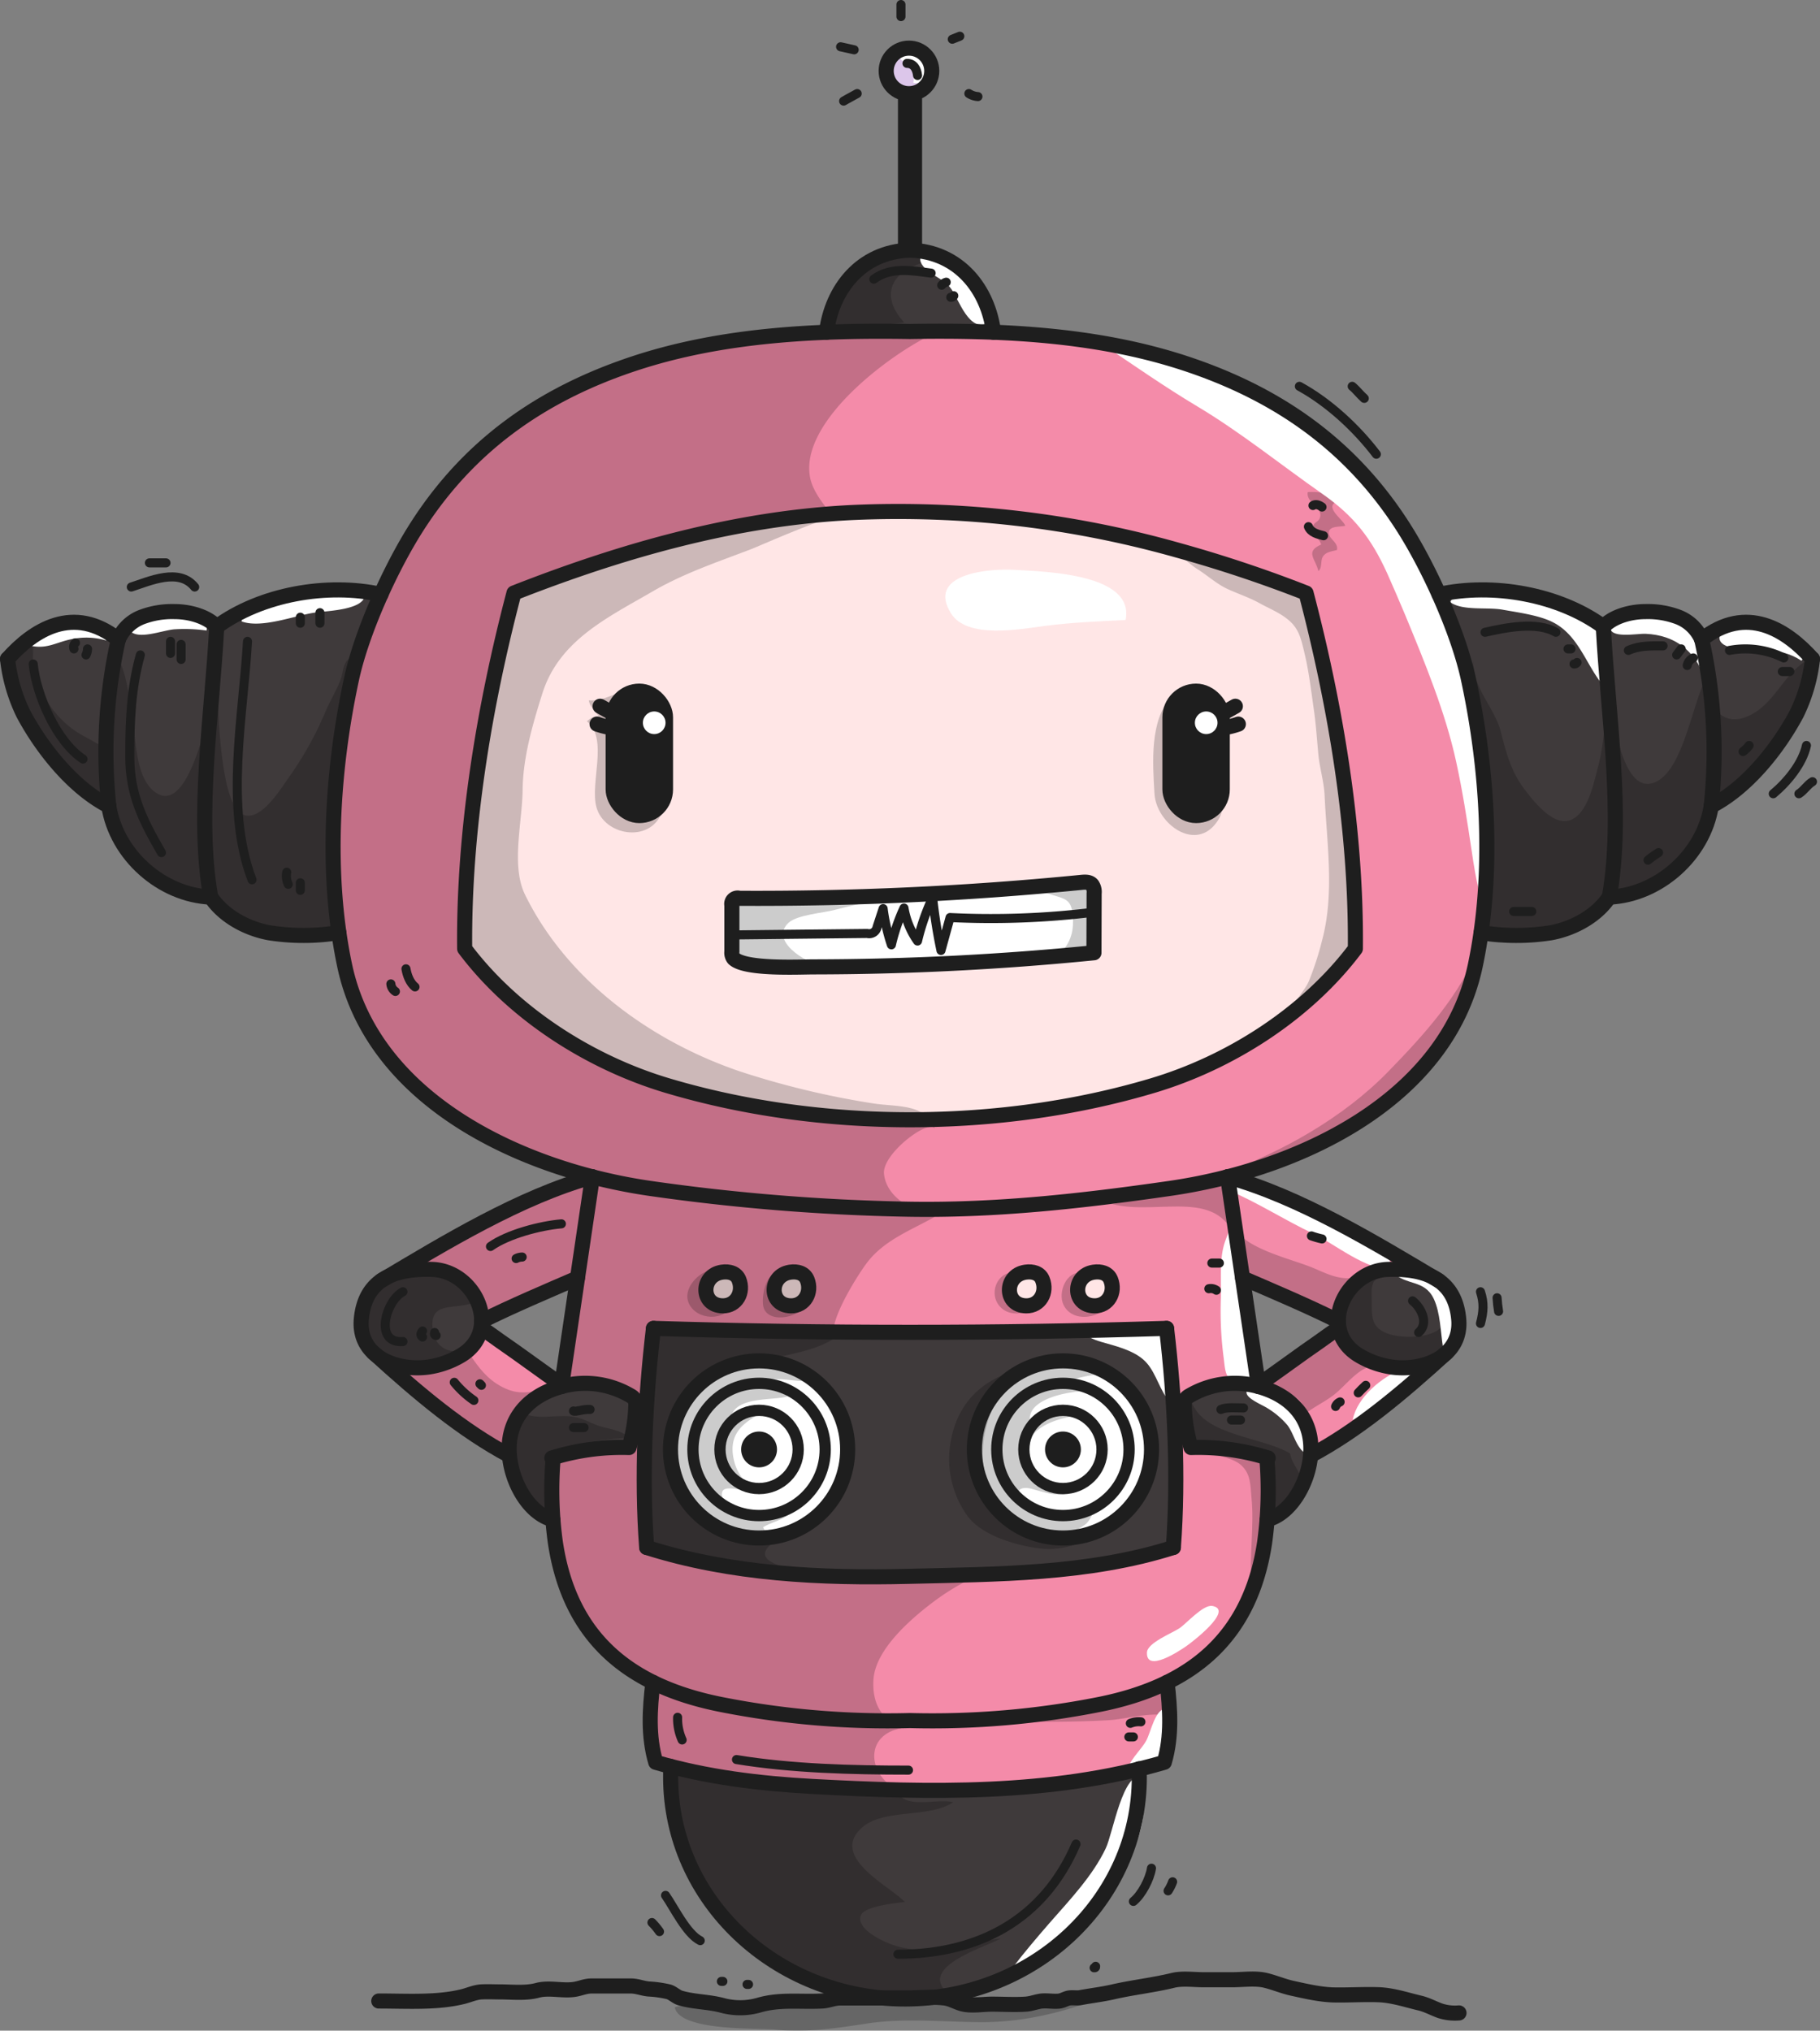 <svg xmlns="http://www.w3.org/2000/svg" xmlns:xlink="http://www.w3.org/1999/xlink" viewBox="0 0 602.99 672.82"><rect x="0" y="0" width="602.99" height="672.82" fill="#808080" stroke="none"/><defs><style>.cls-1,.cls-11,.cls-14,.cls-8,.cls-9{fill:none;}.cls-2{fill:#3f3a3b;}.cls-3{fill:#f48ba9;}.cls-4{fill:#ffe6e6;}.cls-5{fill:#fff;}.cls-6{fill:#dcc6ea;}.cls-7{opacity:0.2;}.cls-10,.cls-11,.cls-14,.cls-8,.cls-9{stroke:#1e1e1e;stroke-linecap:round;stroke-linejoin:round;}.cls-8{stroke-width:3px;}.cls-10,.cls-9{stroke-width:5px;}.cls-10,.cls-12{fill:#1e1e1e;}.cls-11{stroke-width:3.73px;}.cls-13{clip-path:url(#clip-path);}.cls-14{stroke-width:8px;}</style><clipPath id="clip-path" transform="translate(-98.5 -82)"><path class="cls-1" d="M389.87,121.3a52.59,52.59,0,0,0,1.21,10.24,157.46,157.46,0,0,1,2.25,32.08,2.17,2.17,0,0,0,.48,1.78c.57.49,1.44.24,2.16,0a14.61,14.61,0,0,1,11.78,1.6l1.14-29.16c.29-7.53,2.28-21.65-3.87-27.49C397.82,103.53,390,114.56,389.87,121.3Z"/></clipPath></defs><title>Machina</title><g id="COLOR"><path class="cls-2" d="M210.78,391a73.52,73.52,0,0,1-23,.07c-7.46-1.36-15.19-5.53-19.41-11.83-16.34-.68-31.27-14-33.8-30.17-11.75-6-22.07-18.89-28.29-30.54A54.78,54.78,0,0,1,101,300.34c8.61-9.65,21.87-18.21,36.7-6.45a13.84,13.84,0,0,1,7.76-7.43,28.41,28.41,0,0,1,10.82-1.8c4.86,0,10.66,1.47,14,5,14.71-10.79,36.57-14.6,54.4-10.7" transform="translate(-98.5 -82)"/><path class="cls-2" d="M589.22,391a73.52,73.52,0,0,0,23,.07c7.46-1.36,15.19-5.53,19.41-11.83,16.34-.68,31.27-14,33.8-30.17,11.75-6,22.07-18.89,28.29-30.54A54.78,54.78,0,0,0,699,300.34c-8.61-9.65-21.87-18.21-36.7-6.45a13.84,13.84,0,0,0-7.76-7.43,28.41,28.41,0,0,0-10.82-1.8c-4.86,0-10.66,1.47-14,5-14.71-10.79-36.57-14.6-54.4-10.7" transform="translate(-98.5 -82)"/><path class="cls-3" d="M400,191.83c-30.38-.48-61.9.95-91,10.5-31.09,10.21-55.37,27.38-72.67,54.67-8.51,13.42-18,34.4-21.37,50-6.48,30.08-8.65,64.61-2.29,94.83,9.53,45.28,59.5,67.91,101.21,73.93a690.45,690.45,0,0,0,85,6.88c29.35.55,58.14-2.69,87.21-6.88,41.71-6,91.67-28.65,101.21-73.93,6.36-30.22,4.19-64.75-2.29-94.83-3.36-15.58-12.86-36.56-21.37-50-17.3-27.29-41.58-44.46-72.67-54.67-29.1-9.55-60.61-11-91-10.5" transform="translate(-98.5 -82)"/><path class="cls-4" d="M480.4,441.69c25.74-7.68,51-23.85,67.15-45.35.38-39-6.42-80.11-16.34-117.86a434.49,434.49,0,0,0-42.58-14.2,340.62,340.62,0,0,0-107.92-12.46c-38.53,1.87-76.19,12.62-111.92,26.66-9.93,37.75-16.72,78.83-16.34,117.86,16.12,21.49,41.41,37.67,67.15,45.35C370.24,456.8,429.83,456.78,480.4,441.69Z" transform="translate(-98.5 -82)"/><path class="cls-2" d="M427.67,192.09c-1.73-14-11.25-26.7-27.67-27.21-16.42.51-25.94,13.19-27.67,27.21" transform="translate(-98.5 -82)"/><path class="cls-5" d="M368.08,402.36q46.51-.06,92.86-4.68L461,378a4.16,4.16,0,0,0-.7-2.86c-.86-1-2.36-.9-3.64-.77a1094.14,1094.14,0,0,1-113.19,5.27,1.95,1.95,0,0,0-2.49,2.29l0,15.39a3.08,3.08,0,0,0,.63,2.29C345.45,403.26,363.27,402.36,368.08,402.36Z" transform="translate(-98.5 -82)"/><circle class="cls-6" cx="301.15" cy="23.5" r="7.55"/><path class="cls-3" d="M291.17,472.57s-48.7,21.92-54.33,25.93,2,1.85,7.88,4.5,11.29,5.35,12.79,11.67.57,5.08.57,5.08l31.75-14.29,4.85-32.89Z" transform="translate(-98.5 -82)"/><path class="cls-3" d="M230.1,534.85s10.18,2,16.65-1.57,11.33-11.15,11.33-11.15l10.6,7.36,15.87,11.92s-11.21.46-14,8.19a57.47,57.47,0,0,0-3.31,13.3L246,550.41Z" transform="translate(-98.5 -82)"/><path class="cls-2" d="M232.83,502.17a22.7,22.7,0,0,0-9.17,6.18c-1.54,1.63-3.57,3.23-4.34,5.36-1.89,5.27.42,10.71,2.59,15.46,1.48,3.24,3.35,4.38,6.88,5,4.21.72,9,1.65,13.23,1.11,7.79-1,14.16-7.83,15.13-15.48.57-4.5-1.76-11.51-5.94-13.81A33.56,33.56,0,0,0,232.83,502.17Z" transform="translate(-98.5 -82)"/><path class="cls-3" d="M294.68,472.57l-10.14,68.84s-4.82,31.11-3.84,38.75,5.4,40.82,17.21,48.64,27.68,19.75,65.72,21.89,63.57,2.66,92.62-3.77,42.79-11.57,49.94-24.69,11.51-16.83,12-31.36.12-24.69.12-24.69l-4.47-36-8.6-57.62S438.33,484.83,400,483.33,294.68,472.57,294.68,472.57Z" transform="translate(-98.5 -82)"/><path class="cls-3" d="M507.58,473.08s34,14.76,45.95,20.51a126.06,126.06,0,0,1,19.59,11.5s-14-5.4-20.06-1.39a39.29,39.29,0,0,0-9.66,9.31L541,519.75l-30.83-14.29Z" transform="translate(-98.5 -82)"/><path class="cls-3" d="M516.38,540.34l24-17.56s7.62,9.62,14.24,11,16.42.51,16.42.51l-8.4,9.23-28.77,20.75-3.25-11.75-7.75-9Z" transform="translate(-98.5 -82)"/><path class="cls-6" d="M544.18,526" transform="translate(-98.5 -82)"/><path class="cls-2" d="M561.83,503.33c-5.61,0-12.57.49-16.67,4.83-3.31,3.5-4.11,10.75-2.83,15.21.84,2.93,1.55,5.2,4.16,7a19.55,19.55,0,0,0,8.68,3.31c3.94.46,7.82,1.07,11.82.79,2.7-.19,5.19-.44,7.51-1.91,2.85-1.81,3.78-4.16,4.83-7.24,1.45-4.27,2.17-9,0-13.08-2.37-4.5-8.7-7.27-13.17-9.07" transform="translate(-98.5 -82)"/><path class="cls-3" d="M314.65,640.92s.74,19.73,1.1,22.42a9.49,9.49,0,0,0,1.25,4s45.83,9.31,90.17,7.93,49-4,49-4L484.5,665s1.66-11.52,1.54-14.44-3-9.64-3-9.64a222.4,222.4,0,0,1-69.33,11.59C375,652.67,341.17,648,333,646S314.65,640.92,314.65,640.92Z" transform="translate(-98.5 -82)"/><path class="cls-2" d="M320.68,667.29s1.31,25.78,8.16,36.39,18,27.72,35,33.05S384,743,396,743.4s33.68-1.6,48.42-13.41,19.35-19.58,19.35-19.58,9.53-14.12,10-22,2.77-21.11,2.77-21.11-38.5,10.42-81.33,8.07-65.33-5.69-65.33-5.69Z" transform="translate(-98.5 -82)"/><path class="cls-2" d="M280,542.75c-5.34,3.75-11.66,7-12,14.44-.36,7.86.37,15.55,4.85,22.15,1.82,2.68,4.25,5,7.54,5.42,1.42-1.58,1-5.09,1.11-7.18.19-4.16.18-8.4.28-12.54,8.9-.47,18.15-1.71,26.45-4.58.27-4.21-.78-8.52-1-12.73-.12-2.32.28-3.71-1.76-4.75-2.88-1.47-9-1.59-12.12-1.86s-6,.53-9.11.64" transform="translate(-98.5 -82)"/><path class="cls-2" d="M519.5,542c-4-1.77-10.32-.75-14.76-.75-3.42,0-8.74.14-11.5,2.56-2.11,1.85-.81,4.21-.49,6.79.37,3,.21,6.85,1.55,9.64.68,1.42-.2,1.21,1.37,1.76,1.4.49,4.61-.25,6.21-.25a74.34,74.34,0,0,1,12.81,1.18c4.68.82,3.88,4.66,4.62,9,.58,3.4-.42,9.38,1.48,12.22,3.25-3,7.22-6,9.21-10.07,2.07-4.24,2.43-9.32,2.25-14C531.95,552.59,526.82,545.65,519.5,542Z" transform="translate(-98.5 -82)"/><path class="cls-4" d="M340.75,504.25c-5-3.12-9.8,2.21-8.76,7.25a6.09,6.09,0,0,0,9.11,3.66C344.8,512.6,343.57,506.6,340.75,504.25Z" transform="translate(-98.5 -82)"/><path class="cls-4" d="M362.25,504.75c.4-1.88-5.47.19-6.51,1.5-1.71,2.15-1.75,6.54.11,8.41,2.78,2.8,8.51,2.1,10.42-1.42C368,510,366.75,505.89,362.25,504.75Z" transform="translate(-98.5 -82)"/><path class="cls-4" d="M441.25,505c-1.2-3.54-10.57.24-8.76,5.15,1.17,3.16,5.28,4.77,8.39,3.87C445.85,512.55,444.21,507.85,441.25,505Z" transform="translate(-98.5 -82)"/><path class="cls-4" d="M463,503.25c-4.47-.44-11.42,5-6.64,9.44,2,1.86,6.57,1.71,8.39-.18C466.89,510.3,466.47,503.39,463,503.25Z" transform="translate(-98.5 -82)"/><path class="cls-2" d="M314.93,522.78S313,555.92,312,565.08s.75,29.64.75,29.64S360,606,391.25,605s66.25-2.82,77.75-5.41,19.06-4.87,19.06-4.87l-1.53-46.29L485,522.78S374,524,371.5,523.5,314.93,522.78,314.93,522.78Z" transform="translate(-98.5 -82)"/><circle class="cls-5" cx="251.49" cy="480.25" r="29.35"/><circle class="cls-5" cx="352.17" cy="480.25" r="29.35"/></g><g id="SHADOWS"><path class="cls-7" d="M380.33,173.67c3.2-2.45,26.6-19.29,24.57-4.78-11.49,3.11-14.89,11.25-6.77,20-8.75.52-19.2,4-27.71,2.68a40.33,40.33,0,0,1,9.25-17.91" transform="translate(-98.5 -82)"/><path class="cls-7" d="M408.33,192.33c-14.12,6.32-45.57,29.48-41.34,48.34,1,4.43,5.11,9.77,8.42,13-1.44-1.41-24.88,9.07-28.22,10.35-10.9,4.17-22.08,7.91-32.22,13.8-15.07,8.75-31.25,16.32-36.8,34-3.24,10.32-6.4,21.13-6.52,31.92s-3.9,25.14.82,34.74C286.39,406.84,314.23,427,343.67,437a279.94,279.94,0,0,0,44,10.58c7.87,1.27,17.69-.11,20.62,8.59-1.37-4.07-17.61,8-16.91,14.76.84,8.07,9.78,12.4,16.92,14.19-7.73,4.4-16.9,7.72-22.62,15.35-3.25,4.33-13.14,20-10.77,25-6,3.9-14.43,5.15-20.53,6.67,5.16,1.31,8.22,3.91,11.76,7.53-6.42.06-12.51-2.45-18.44,1.56a26,26,0,0,1,11.86,3.41c-4.74,1.5-17.51-.11-18.85,7,2.59.43,4.3-1.68,6.63-2.22a18.34,18.34,0,0,1,5,0c-7,3.44-12.79,7.17-10.71,16.27,1.64,7.19,7.44,12.06,14.64,7.7-3.9,2.68-7.72,2.71-12.26,2.2-2.93-.33-7.67-1.69-6,3.19,2.76,7.93,17.88,6.84,23.39,3.35-2.38,3.38-6.8,3.9-10.06,5.88,1.17,4.17,12,.7,14.3-1-2.65,1.89-22.14,8.86-9.41,13.5,3.88,1.41,8.11,2.11,12,3.46,11.23,3.87,23.93.64,35.51-.37,7.56-.66,14.94-1,22.58-1.14a75.7,75.7,0,0,0-18.56,10.28c-7.6,5.72-19.23,15.83-19.87,25.72-.58,8.88,3.68,15.7,13.41,15.88C385.1,654,384.65,669,395.67,675c1.95,6.85,13.18,2.71,18.62,4.15-7.83,5.38-23.09,1.94-30.29,8.48-10.7,9.73,9.29,19.25,14.3,24.57-2.83.31-13.47,1.38-14.6,4.44-1.72,4.65,8,9,11.34,10,12,3.71,23.69-.9,35.08-2.39-4.6,2.73-27.4,9.29-17.85,17.86-19.41,9.49-48-6.49-64.88-15.15-20.16-10.36-26.6-39.22-27.82-59.93-11.27-.23-2.25-20.82-5.23-27.06-1.68-3.51-6.31-3.36-10-5.54-4.32-2.54-6.18-5.36-9.3-9.45-4.58-6-9.68-12.51-11.45-19.95-1.64-6.89-1.5-14.07-2.18-21.08-.51-5.23-4.26-14.14-1.07-19,4.17-6.37,18.13-.1,24.68-2.24,5.18-1.69,3.22-5.6,3.49-10.75.31-6-.69-7-7-9.14-4.76-1.59-11.92-3.18-16.93-2.05-.53-8.29.37-15.58,1.54-23.81.71-5,2-9.84,2.64-14.75,1.35-9.7,7.08-21,6.17-30.66-7.76-2.65-16-3.56-23.55-6.46a56.67,56.67,0,0,1-10.89-6c-10.31-6.74-19.5-9.18-27.34-19.74-4.5-6.06-9.36-11.13-13-17.9a63.63,63.63,0,0,1-5.56-13.24c-5.64-20.14-5.63-42.47-4.24-63.17,1.43-21.4,5.51-42.63,14.83-62.08,8.48-17.69,15.8-38.64,32.36-51,5.11-3.81,10.58-6.7,15.49-10.8,5.13-4.28,8.75-8.83,14.92-11.6,9.95-4.46,21.38-9.46,32.29-10.5,14.1-1.34,27.21-6.12,41.53-6.11,15.45,0,30.69-1.5,46.28-1.5" transform="translate(-98.5 -82)"/><path class="cls-7" d="M214.5,300c-2.57,1.75-2.15,4.33-3.11,7-1.36,3.76-3.6,7.27-5.15,11a113.3,113.3,0,0,1-12.35,22c-2.46,3.5-9,14.14-14.64,12-5.82-2.22-7.22-19.42-7.78-24.73-.67-6.41-.62-12.73-1.09-19.22-2.2,6.46-8.42,43.45-19.75,36.88-7.86-4.56-7-19.92-8.51-27.5-1.12-5.77-1.78-12.7-4.75-17.86-4.1,3.89-2.44,18.75-2.9,24.36-.63,7.56-1.71,5.36-7.92,2.11-7.12-3.72-11.78-9.65-15.51-16.9-2.4-4.65-1.34-10-1.61-15-2.11.06-7.1,3.37-8.3,5.52-2,3.65.33,8.23,1.4,11.79,2,6.63,2.71,10.2,7.47,15.1,3.61,3.71,6.07,6.92,10.45,9.72a107.12,107.12,0,0,1,11,8.54c5,4.2,2.5,4.08,3.54,10.31,1.34,8,9.37,14.79,15.87,18.7,5.56,3.34,11.65,4.36,17.17,6.71,5.91,2.51,10.37,8.44,17,10.07a102.09,102.09,0,0,0,24.35,2.52c.9-15.61-.4-31.4-.45-47a162.48,162.48,0,0,1,1.86-22.9c.71-5.15,3.05-10.52,3.14-15.63" transform="translate(-98.5 -82)"/><path class="cls-7" d="M355.5,380.5c4.61,2.23,14.85,0,20.5,0h14.87c-5.28.3-10.79,1.69-15.93,3-3.79,1-12.39,1.63-15.19,4.25-6.35,5.92,5.57,13.22,11.21,14.37-4.09,1.59-25.54,2.72-29.11-1.58-1.64-2-1.48-12.73-1.38-15.56.17-4.57,1-7.23,6-6.48" transform="translate(-98.5 -82)"/><path class="cls-7" d="M445.5,378c6,2,8.41,1.41,8.5,9.14.07,6.18-2.46,9.49-7,13.26,4.38.59,9.71-.22,13.88-1,.4-7.54.92-15.28.49-22.84C458.43,375.31,454.29,376,445.5,378Z" transform="translate(-98.5 -82)"/><path class="cls-7" d="M305.5,311c-4.27,1-7.27,3.35-11.92,3.07.33,2.08,2.09,3.58,3.37,5.33-1.87-.21-2.76.55-4,1.58,7.24,5.73.9,20.4,3.17,28.52,2.62,9.35,17.34,11.83,21.51,2.12,1.82-4.22.24-3.66-1.83-7.92-3.69-7.58-5.21-17.3-4.79-25.7" transform="translate(-98.5 -82)"/><path class="cls-7" d="M486.5,313c-7.11,7.67-6.11,21.83-5.5,32,.6,10,13.93,19.8,21,8.86,2.91-4.52.26-6.4-1.29-10.61-3.25-8.79.83-21.44-6.19-28.75" transform="translate(-98.5 -82)"/><path class="cls-7" d="M586.5,301c-.22,8.57,7.17,15.49,9.25,23.48,1.79,6.89,3.29,13,7.75,18.91,2.81,3.72,8.71,11.3,14,10.62,6.9-.88,9.07-12.88,10.52-18.22,2-7.49,2-15.29,3.59-22.64,1.46,6.19,4.21,31.56,14.54,28.28,10-3.19,12.92-26.55,17.73-34.89,0,9.52,5.54,17.55,15.44,11.89,8.34-4.76,11.17-15.61,20.6-18.88,1.79,11.27-9.58,23.3-15.84,31.35C679.34,337,673,342.09,668,347c-1.75,1.71-2.29,4-3.78,6.52-5.85,10-10.51,19.25-21.4,25-3.29,1.74-7.41.45-9.81,1.57-3.39,1.58-4.73,5.64-8.25,7.4a46.42,46.42,0,0,1-12.81,3.66c-6.38,1-18.94,5.74-24.47.92,4.16-5.8,2.94-13.08,3-19.94.08-7.66.65-15.1.13-22.77C589.68,335.27,588.68,319.6,586.5,301Z" transform="translate(-98.5 -82)"/><path class="cls-7" d="M588.5,395.5c-5.83,15.88-18.51,29.68-30,41.49-14.86,15.29-35.45,26.92-55.56,34-11.5,4.06-24.07,7.08-35.8,10,15.41,3.92,36.25-6.19,41.34,13.62,0-7.25-1.33-14.32-.92-21.56,5.85.06,10.6-3.88,15.84-6.05,5.47-2.27,10.82-4.35,16.14-7.05,9.13-4.64,17-9.38,24.48-16.49C577.5,430.72,581.56,416.15,588.5,395.5Z" transform="translate(-98.5 -82)"/><path class="cls-7" d="M510,509c-.63,7,1.82,14.23,2,21,.13,5.16-2.38,7.22-5.95,10.37,2.81.23,7.68,1.39,9.35-.49,2.83-3.2-1.2-18.38-2.4-21.91" transform="translate(-98.5 -82)"/><path class="cls-7" d="M507.5,489c4.11,6.9,18.63,10.06,25.81,13,3.63,1.49,7,3.3,10.94,3.5,3.67.19,7.67-1.42,11.07,0-3,.81-2.32,5.06-2.32,8,0,4.8-.17,8.22,5,10.26,4.38,1.74,13.12,1.67,17-1.14,3.27-2.34,2.24-5.17,4.64-8,2,5.55,2.15,12.53-3.34,16-2.08,1.31-4.1,2.78-6.56,3.28a46.89,46.89,0,0,1-10.83.57c-3.28-.16-6.22-.33-9.13,1.48-3.41,2.13-6,5.5-9.09,8s-7.12,4.27-10.21,6.85c1.3-7.63-10.52-8.16-15-10.12,9.6-5.33,21.21-13.69,27.75-22.76-8-2.57-16.17-3.71-24-7.16-2.82-1.24-8.82-3.22-10.21-6.42C507.32,500.61,510.21,496.14,507.5,489Z" transform="translate(-98.5 -82)"/><path class="cls-7" d="M493.5,547c4.49,10.84,23.44,11.1,32.41,16.59.7,4.28,5.72,8.52,4.47,12.28-1.31,3.95-7.67,9.09-11.84,8.55,3.68-6.38,1.81-17.2-4.55-19.41s-14.65-2.88-21.42-3.58C492.32,557.52,490.57,543.9,493.5,547Z" transform="translate(-98.5 -82)"/><path class="cls-7" d="M498,562c3.14,2.85,8.54,2.56,11.75,5.5s3,6.69,3.36,10.5c1,9.6-.75,19.29,0,29,6.34-12.06,7-30.08,6.31-43.88-4-.46-8-.56-11.91-1.16C506.83,561.82,497.38,561.44,498,562Z" transform="translate(-98.5 -82)"/><path class="cls-7" d="M430.5,652.5c11.8,0,23.6.14,35.27-.54,6.64-.39,15-3.28,21.63-1,.61-3.86-.24-8.45-.47-12.37-6.77-1.14-15.75,4.7-22.2,6.42-7.84,2.1-16.76,3.19-24.23,5.5" transform="translate(-98.5 -82)"/><path class="cls-7" d="M348.44,747.83a64.55,64.55,0,0,1-14.29-.22c-3.35-.48-9-1.85-12.09-.51,1.61,7.94,27.17,6.81,33.44,7.4,10.22,1,19.88-.45,30-2,12.77-2,25.71-.49,38.57-.49,13.26,0,26.59-3.18,38.82-7.9-10.3-1.1-21.08,1.58-31.6.54-9-.89-19-2.53-28-2.14-8.73.38-17,2.51-25.75,2.5C367.76,745,358.06,747.06,348.44,747.83Z" transform="translate(-98.5 -82)"/><path class="cls-7" d="M277.5,477c-7.43,3.45-14.8,7.73-22,11.66-4,2.19-8.17,4.14-12.3,6.13-1.83.89-3.51,2.07-5.34,3-.22.11-4.91,2.3-4.26,2.75,5.75,4,14.52,1.54,20.35,6.11,4.13,3.24,4.52,7.51,5.67,12.31,6.62.64,16.92-5.42,22.92-8.3,3.44-1.65,5.92-2.78,7.49-5.88,1.71-3.38,1-7.73,2.17-11.33,1.06-3.13,2.15-3.83,2.34-7.66.22-4.46,1.71-8.78,1.46-13.19C291.51,472.77,281.36,475.21,277.5,477Z" transform="translate(-98.5 -82)"/><path class="cls-7" d="M248,505.5c2.92,1,6.44,5.35,6.42,8.43-6.14,2-14.13-.83-12.42,9.32,1.38,8.24,12.18,8.62,14,.93-7.68,9.24-25.81,16.42-34.07,4.2-9.88-14.61,5.47-24,18.53-26.38" transform="translate(-98.5 -82)"/><path class="cls-7" d="M254,530.5c3,4.6,6,8.5,10.79,11,6,3.13,8.77,1.28,15.06,1.49-3.74.56-8.62,2.58-8.78,6.91,5.87,3.15,12.8.14,18.94,1.83,3,.82,5.2,2.37,8.37,3.13s6.36,1.38,8.87,3.54c-5.11.16-22.35,1.65-25.71,6.39-2.82,4,1.68,13.87-.64,19.16-3.35-1.56-9.13-3.06-10.82-6.89-1.48-3.35-.5-10.65-1.15-14.5-7.86.25-15.25-6.38-20.68-11.55-5.78-5.5-12.28-9-18.15-14.44C234.91,536.44,252.75,536.16,254,530.5Z" transform="translate(-98.5 -82)"/><path class="cls-7" d="M333.25,503c-4.1,1.29-8.49,6.33-6.57,10.75,2.54,5.84,12.26,6.17,14.54.28-2.48.51-4.58,1.42-6.6-.63C332.89,511.64,331.92,506.43,333.25,503Z" transform="translate(-98.5 -82)"/><path class="cls-7" d="M356.25,504c-4.19-.52-5.66,8.32-4.76,11.25,1.75,5.7,13.27,3.22,14.24-2-2.1.38-4.55,1.5-6.82,1C355.28,513.37,353.69,508.3,356.25,504Z" transform="translate(-98.5 -82)"/><path class="cls-7" d="M435,503.75c-5.2-.84-8.28,5-6.44,9.25,2.58,5.91,11.2,5.3,14.1,0C435.29,516,431.38,511.47,435,503.75Z" transform="translate(-98.5 -82)"/><path class="cls-7" d="M457,503.75c-5.27-.79-8.05,6.51-6.19,10.5,3.08,6.59,13.42,4.44,16.16-1.23-2.61.95-6.52,2.58-9.12.58C455.63,511.91,455.06,507.41,457,503.75Z" transform="translate(-98.5 -82)"/><path class="cls-7" d="M424.56,548.5a31.37,31.37,0,0,0-1.19,22.82c2.27,6.59,8.9,11.13,14,15.19,3.23,2.57,9,6,13.38,4.54a32.62,32.62,0,0,0,7.38-4c1.74-1.43,2.13-3.67,3.8-5.16A27.6,27.6,0,0,1,448.35,584c-3.34-.23-9.38-1.7-11.41-4.71-2.57-3.82.08-4.83,3.32-4,4.13,1.1,10,3.34,14,.65-3.41.08-7.42.64-10.24-1.66-2.52-2.05-5.21-7.61-5.34-10.83-.36-9.15,11.86-12.11,18.65-12.56-4.83-6.77-12.76,1.72-17.59,2-1.09-7.64,13.49-10,18.66-9.95-2.42-1.22-6.5-.68-8.35-2.6a55.41,55.41,0,0,1,17.67-3.4c-5.16,0-10.09-2.22-15.21-2.65a34.68,34.68,0,0,0-7.52.36c-2.39.33-3.87,1.59-6.09,2.51-1.81.75-3.61.85-5.38,1.9A23.57,23.57,0,0,0,424.56,548.5Z" transform="translate(-98.5 -82)"/><path class="cls-7" d="M536.49,303c-1.4-6.81.41-17.48-3.83-23.33-3.65-5-14.43-6.77-20-8.29-8.81-2.38-17.62-7.95-27-7.44,3.64,1.33,6.36,4.62,9.58,6.64s6.39,4.92,9.91,6.55,7.18,2.81,10.58,4.69,7.21,3.35,10.12,6c3.18,2.9,3.81,6.33,4.78,10.31,1.52,6.21,2.29,12.94,3.21,19.31.73,5.05,1,10.11,1.52,15.17.49,4.35,1.78,8.45,2,12.94.72,15.92,3.36,32.23-.81,47.92A100,100,0,0,1,532.18,407c-1.4,3.29-4.46,6-5.58,9.21,2.66-2.1,5.53-3.66,7.77-6.32,3.15-3.76,7.31-6.38,9.89-10.67,2-3.26,2-6.32,2.37-10.14.51-4.59-.88-9.11-.38-13.63a76.74,76.74,0,0,0-.11-14.49c-.86-11-2.47-22-3.64-33C541.61,319.57,538.19,311.33,536.49,303Z" transform="translate(-98.5 -82)"/><path class="cls-7" d="M539.5,245.75a28,28,0,0,0-7.71-.71c-.75,3.67,5.43,5.11,3.92,8.72-.61,1.47-2.14,1.12-2.22,3.28-.08,2.33,2.23,3.43,2.72,5.4-5.48,2.39-1.8,4.74-.92,8.79,1.43-1.19.54-3.56,1.63-5s2.95-1.54,4.53-2c.53-2.49-2.62-3.59-2.69-5.58-.09-2.5,3.61-2,5.45-2.43-.56-1.73-4.76-4.57-4.24-6.7C540.37,247.91,544.55,247.49,539.5,245.75Z" transform="translate(-98.5 -82)"/><path class="cls-7" d="M433.33,536.67c-12.72,4.08-19.67,14.26-20.35,27.42A32.31,32.31,0,0,0,418.82,584c4.69,6.69,16,10,23.8,11,8.67,1.09,16.35-2.09,23-6.91-12.61,3.45-31.18,2.93-38.09-10.54C421.1,564.93,424.11,552.11,433.33,536.67Z" transform="translate(-98.5 -82)"/></g><g id="LIGHTS"><path class="cls-5" d="M497.87,204.86c-.66-.24-1.32-.46-2-.65-4.93-1.39-9.76-1.05-14.73-2.65-5.83-1.87-11.37-4.72-17.49-5.58,10.58,7.09,20.6,14.13,31.47,20.63,14.49,8.66,27.5,19.23,41.36,28.93C547.14,253,552.85,260.4,558.11,272c2,4.48,4,9.14,5.95,13.78,6.43,15.56,13.29,32.13,16.87,48.53,2.16,9.9,3.68,19.66,5.15,29.58.68,4.63,1.46,9.54,2.59,14,4.44-13.42,3.36-27.87,2-41.62-.82-8.23-1.09-17.47-3.59-25.4-2.19-6.95-5.57-13.79-8.57-20.47-8.24-18.31-15-36-28.17-51.38-3.58-4.18-7.12-5.52-11.72-8.65-5.36-3.65-9.28-8.63-13.95-13-4.17-3.92-8.81-4.29-14.16-6.47C506.19,209.11,502.24,206.48,497.87,204.86Z" transform="translate(-98.5 -82)"/><path class="cls-5" d="M592.5,276.5c-4.37-.14-11.18.75-13.55,5,4.16,3,12.21,1.57,17.44,2.52,4.87.88,11.64,1.77,16.16,3.93,9.39,4.48,11.57,15.26,17.86,22a73.32,73.32,0,0,0-.4-15.9c-.8-4.77-1.09-3.15-4.29-5.59-4.44-3.4-8.1-6.72-13.49-8.69C608.27,278.34,603.84,278,592.5,276.5Z" transform="translate(-98.5 -82)"/><path class="cls-5" d="M644,284c-2.57.08-11.64,2.53-12,5.49-.54,4.32,8.81,2.37,11.76,2.51,9.81.47,16.32,5.67,19.64,14.85.43-5.21,1.63-14.76-3.13-18.37C656.71,285.79,649.1,285.26,644,284Z" transform="translate(-98.5 -82)"/><path class="cls-5" d="M684,289c-2.93-.92-8.75-1.25-11.75.06-5.25,2.28-5.54,6.32-.25,7.44,8.91,1.89,15.34-.76,23.37,4.42,3.09-4.56-6.3-9.82-8.87-12.42" transform="translate(-98.5 -82)"/><path class="cls-5" d="M444.09,271.41c-3.9-.33-7.34-.46-9.57-.6-8.22-.49-29.18,1.19-20.95,14.41,5.34,8.57,22.77,5.26,31.34,4.14,8.92-1.16,17.58-1.47,26.51-1.94C473.84,275.59,456.58,272.47,444.09,271.41Z" transform="translate(-98.5 -82)"/><path class="cls-5" d="M409.5,166.5c-4.12-1.51-8.13.14-5,3.87,2.46,2.93,6.8,4,9.19,7.4,2.52,3.53,6,14.7,12.22,11.14C426.92,183,418.26,171.12,409.5,166.5Z" transform="translate(-98.5 -82)"/><path class="cls-5" d="M401.5,98.5c-4.27-1.31-7.69-.25-4.5,3.25,1.12,1.22,2.77.15,4,2.25.88,1.51.36,3.77.08,5.42,6.58,1.62,3.72-9.3.92-11.42" transform="translate(-98.5 -82)"/><path class="cls-5" d="M475,523c-3.81-.82-8.11-1.72-12.25-1.5-7.88.42-5.42,3.38.62,5.12,4.58,1.32,10.25,2.64,13.94,5.87s4.78,8.39,7.57,12.46c-1.56-2.28,4-24.19-1.89-24.46" transform="translate(-98.5 -82)"/><path class="cls-5" d="M528,481.5c-2.87-1.64-24.59-13.83-22.41-5.09,9.58,4,18.45,9.82,27.91,14.28,6.85,3.23,18.06,12.52,25.92,11.73.6-4.42-6.65-9.33-10-11.42-2.49-1.54-5.3-2.3-7.78-3.89S537.21,482.82,528,481.5Z" transform="translate(-98.5 -82)"/><path class="cls-5" d="M571.5,502.5c-3.63-.19-8.79-1.69-11.56,1,4.33,4.59,10.45,2.31,13.56,8.79,2.22,4.63,2.29,11.22,3.08,16.13,5.14,0,5.71-7,5.42-10.93C581.56,511.53,577.57,509.73,571.5,502.5Z" transform="translate(-98.5 -82)"/><path class="cls-5" d="M563.21,535.55c-6.89,2.64-15.06,9.36-16.53,16.86,3.53-1.16,7.25-1.76,10.51-3.64s5.66-4.85,8.67-7c.57-.4,9.26-6.16,7.45-6.84C570.24,533.83,566.7,534.21,563.21,535.55Z" transform="translate(-98.5 -82)"/><path class="cls-5" d="M500.58,614.2l-.43-.09c-3.06-.51-8.49,5.78-10.9,7.39s-10.61,4.82-10.75,8c-.32,6.9,10.87-.57,13-2.05S506.86,615.78,500.58,614.2Z" transform="translate(-98.5 -82)"/><path class="cls-5" d="M517.5,543c-1.61-.51-6.22-2.6-6,.5.14,2,5.41,4.06,7,5.13a27.36,27.36,0,0,1,6.52,5.55c2.1,2.78,2.62,6.39,5.24,8.84,2.71-2,.28-9.34-.63-12-1.33-3.86-4.68-5.3-6.62-8.56" transform="translate(-98.5 -82)"/><path class="cls-5" d="M504.17,494c-1.74,5.61-1,12.29-1.19,18.12a119.53,119.53,0,0,0,.95,19.88c.34,2.46.39,6.1,2.41,7,2.62,1.17,6.11.81,8.88,1.16.59-4.08-.29-7.19-1.26-11-1.27-5-1.56-10.51-2.3-15.63A230.56,230.56,0,0,0,506,487.31C506,489.72,504.87,491.75,504.17,494Z" transform="translate(-98.5 -82)"/><path class="cls-5" d="M206,279c-5-1.81-27.76,1.48-27.42,8.91,6.6,2.39,17.33-1.9,24.19-2.93,4-.59,16.38-.82,16.65-5.9a7.06,7.06,0,0,0-2.92-.59" transform="translate(-98.5 -82)"/><path class="cls-5" d="M157.5,285.5c-4-1.3-21.47,1.76-15.39,6,3.28,2.28,10.66-.81,14.39-1a52.44,52.44,0,0,1,10.42.42c.81-3.68-3.27-5.6-6.42-5.42" transform="translate(-98.5 -82)"/><path class="cls-5" d="M124.24,293.44a23.34,23.34,0,0,1,9.47.78c-2.56-5.29-6.81-5.45-12-4.77a35.55,35.55,0,0,0-9.3,2.3c-.68.29-5.7,3.68-5.83,3.64C114.25,297.95,116.94,294.31,124.24,293.44Z" transform="translate(-98.5 -82)"/><path class="cls-5" d="M485,648c-3.87.17-5.08,7.67-6.75,10.75-1.76,3.26-6.4,7.07-6.17,10.67C484.77,671.83,485,657.54,485,648Z" transform="translate(-98.5 -82)"/><path class="cls-5" d="M469.11,703.73c6.43-9.64,10.08-19.68,7.89-33.23-6.54-1.56-9.73,18.79-12.14,23.89-4.33,9.16-12,17.18-18.65,24.78-4.13,4.75-8.46,9.84-12.17,14.73,11.2,1.28,22.3-13.59,28.35-21.13,9.23-11.49,13.6-27.57,13.6-42.26" transform="translate(-98.5 -82)"/></g><g id="DETAILS"><path class="cls-8" d="M590.5,291.5c6.8-1.54,17.16-3.69,23.5,0" transform="translate(-98.5 -82)"/><path class="cls-8" d="M618,297h1" transform="translate(-98.5 -82)"/><path class="cls-8" d="M620,302a1.18,1.18,0,0,0,1-.5" transform="translate(-98.5 -82)"/><path class="cls-8" d="M638,297.5c3.78-1.68,7.42-1.49,11.5-1.5" transform="translate(-98.5 -82)"/><path class="cls-8" d="M671.5,297.5a28.5,28.5,0,0,1,18,2.5" transform="translate(-98.5 -82)"/><path class="cls-8" d="M689,304.5h2.5" transform="translate(-98.5 -82)"/><path class="cls-8" d="M600,384h6" transform="translate(-98.5 -82)"/><path class="cls-8" d="M644.5,367a35,35,0,0,1,3.5-2.5" transform="translate(-98.5 -82)"/><path class="cls-8" d="M676,331a8.92,8.92,0,0,0,2-2" transform="translate(-98.5 -82)"/><path class="cls-8" d="M655.5,297l-1.5,2" transform="translate(-98.5 -82)"/><path class="cls-8" d="M659.5,300a3.52,3.52,0,0,0-2,2.5" transform="translate(-98.5 -82)"/><path class="cls-8" d="M533.5,249.5c.77-.56,1.93-.31,3,.5" transform="translate(-98.5 -82)"/><path class="cls-8" d="M532,256.5c.82,2,3.13,2.53,5,3" transform="translate(-98.5 -82)"/><path class="cls-8" d="M388,174.5c5.68-4.18,12.65-2.82,19-2" transform="translate(-98.5 -82)"/><path class="cls-8" d="M410.5,176.5a3.08,3.08,0,0,1,1.5-1" transform="translate(-98.5 -82)"/><path class="cls-8" d="M413.5,180.5a1.18,1.18,0,0,0,1-.5" transform="translate(-98.5 -82)"/><path class="cls-8" d="M399,103c2.22,0,3.25,1.81,3.5,4" transform="translate(-98.5 -82)"/><path class="cls-8" d="M198,286.5v2" transform="translate(-98.5 -82)"/><path class="cls-8" d="M204.5,285v3.5" transform="translate(-98.5 -82)"/><path class="cls-8" d="M180.5,294.5c-1.42,24.87-7.65,55,1.5,79" transform="translate(-98.5 -82)"/><path class="cls-8" d="M193.5,371a6.51,6.51,0,0,0,.5,4" transform="translate(-98.5 -82)"/><path class="cls-8" d="M198,374.5V377" transform="translate(-98.5 -82)"/><path class="cls-8" d="M145,299c-3.09,11.05-3.5,22-3.5,33.63,0,12.69,4.34,21.23,10.5,31.87" transform="translate(-98.5 -82)"/><path class="cls-8" d="M155,294.5v4" transform="translate(-98.5 -82)"/><path class="cls-8" d="M158.5,295.5v5" transform="translate(-98.5 -82)"/><path class="cls-8" d="M123.5,295a1.81,1.81,0,0,0-.5,2" transform="translate(-98.5 -82)"/><path class="cls-8" d="M127.5,297a4.7,4.7,0,0,1-.5,2" transform="translate(-98.5 -82)"/><path class="cls-8" d="M109.5,302c1,10.22,7.7,25.68,16.5,31.5" transform="translate(-98.5 -82)"/><path class="cls-8" d="M228,408a3.31,3.31,0,0,0,1.5,2.5" transform="translate(-98.5 -82)"/><path class="cls-8" d="M233,403c.37,2.2,1.31,4.65,3,6" transform="translate(-98.5 -82)"/><path class="cls-8" d="M500,500.5h2.5" transform="translate(-98.5 -82)"/><path class="cls-8" d="M499,509a3.28,3.28,0,0,1,2.5.5" transform="translate(-98.5 -82)"/><path class="cls-8" d="M473,653a7.31,7.31,0,0,1,3.5-.5" transform="translate(-98.5 -82)"/><path class="cls-8" d="M472.5,657.5H474" transform="translate(-98.5 -82)"/><path class="cls-8" d="M323,651a17.16,17.16,0,0,0,1.5,7.5" transform="translate(-98.5 -82)"/><path class="cls-8" d="M342.5,665c18.26,3,38.34,3.5,57,3.5" transform="translate(-98.5 -82)"/><path class="cls-8" d="M503,549c1.85-.84,5.06-.5,7.5-.5" transform="translate(-98.5 -82)"/><path class="cls-8" d="M506.5,552.5h3" transform="translate(-98.5 -82)"/><path class="cls-8" d="M288.5,549.5c.54.44,3.37-.69,5.5-.5" transform="translate(-98.5 -82)"/><path class="cls-8" d="M288.5,555H292" transform="translate(-98.5 -82)"/><path class="cls-8" d="M232,510c-5.69,3-9.71,17.24,0,16.5" transform="translate(-98.5 -82)"/><path class="cls-8" d="M238.5,523c-.69.77-.79,1.53,0,2" transform="translate(-98.5 -82)"/><path class="cls-8" d="M242.5,523.5c-.18.56,0,.92.5,1" transform="translate(-98.5 -82)"/><path class="cls-8" d="M261,495c5.84-4.12,16.48-6.89,23.5-7.5" transform="translate(-98.5 -82)"/><path class="cls-8" d="M269.5,499a4.7,4.7,0,0,1,2-.5" transform="translate(-98.5 -82)"/><path class="cls-8" d="M249,540a30.74,30.74,0,0,0,6.5,6" transform="translate(-98.5 -82)"/><path class="cls-8" d="M257.5,540.5l.5.5" transform="translate(-98.5 -82)"/><path class="cls-8" d="M533,491.5a30,30,0,0,0,3.5,1" transform="translate(-98.5 -82)"/><path class="cls-8" d="M566.5,513c2.89,2.32,5.51,7.47,2,10.5" transform="translate(-98.5 -82)"/><path class="cls-8" d="M551,541c-.87.79-1.79,1.72-2.5,2.5" transform="translate(-98.5 -82)"/><path class="cls-8" d="M542.5,546.5A2.78,2.78,0,0,0,541,548" transform="translate(-98.5 -82)"/><path class="cls-8" d="M455,693c-10.79,25.25-32.58,36.51-59,36.5" transform="translate(-98.5 -82)"/><path class="cls-8" d="M480,701c-.55,3.6-3.23,8.75-6,11" transform="translate(-98.5 -82)"/><path class="cls-8" d="M487,705.5a14.73,14.73,0,0,1-1.5,3" transform="translate(-98.5 -82)"/><path class="cls-8" d="M319,710c2.92,4.21,7,12.77,11.5,15" transform="translate(-98.5 -82)"/><path class="cls-8" d="M314.5,719a23.31,23.31,0,0,1,2.5,3" transform="translate(-98.5 -82)"/><path class="cls-8" d="M346.5,739.5H346" transform="translate(-98.5 -82)"/><path class="cls-8" d="M338,738.5h-.5" transform="translate(-98.5 -82)"/><path class="cls-8" d="M461.5,733.5q.06.56-.5.5" transform="translate(-98.5 -82)"/><path class="cls-8" d="M529,210c9.76,5.34,18.91,13.86,25.5,22.5" transform="translate(-98.5 -82)"/><path class="cls-8" d="M546.5,210c1.32,1.08,2.58,2.73,4,4" transform="translate(-98.5 -82)"/><path class="cls-8" d="M382.5,113c-1.21.71-3.07,1.64-4.5,2.5" transform="translate(-98.5 -82)"/><path class="cls-8" d="M381.5,98.5c-1.48-.31-3-.66-4.5-1" transform="translate(-98.5 -82)"/><path class="cls-8" d="M397,87.5v-4" transform="translate(-98.5 -82)"/><path class="cls-8" d="M414,95c.82-.34,1.67-.68,2.5-1" transform="translate(-98.5 -82)"/><path class="cls-8" d="M419.5,113a6.35,6.35,0,0,0,3,1" transform="translate(-98.5 -82)"/><path class="cls-8" d="M142,276.5c6.06-1.94,15.81-6.47,21,0" transform="translate(-98.5 -82)"/><path class="cls-8" d="M148,268.5h5.5" transform="translate(-98.5 -82)"/><path class="cls-8" d="M686,345c4.68-3.91,9.71-10,11-16" transform="translate(-98.5 -82)"/><path class="cls-8" d="M694.5,345c1.64-1,2.81-3,4.5-4" transform="translate(-98.5 -82)"/><path class="cls-8" d="M589,510c1.24,3.72,1,6.76,0,10.5" transform="translate(-98.5 -82)"/><path class="cls-8" d="M594.5,512c.09,1.53.26,3,.5,4.5" transform="translate(-98.5 -82)"/></g><g id="LINEART"><path class="cls-9" d="M400,191.83c-30.38-.48-61.9.95-91,10.5-31.09,10.21-55.37,27.38-72.67,54.67-8.51,13.42-18,34.4-21.37,50-6.48,30.08-8.65,64.61-2.29,94.83,9.53,45.28,59.5,67.91,101.21,73.93a690.45,690.45,0,0,0,85,6.88c29.35.55,58.14-2.69,87.21-6.88,41.71-6,91.67-28.65,101.21-73.93,6.36-30.22,4.19-64.75-2.29-94.83-3.36-15.58-12.86-36.56-21.37-50-17.3-27.29-41.58-44.46-72.67-54.67-29.1-9.55-60.61-11-91-10.5" transform="translate(-98.5 -82)"/><path class="cls-9" d="M224.71,278.94c-17.82-3.9-39.68-.09-54.4,10.7" transform="translate(-98.5 -82)"/><path class="cls-9" d="M170.31,289.64c-3.37-3.51-9.17-5-14-5a28.41,28.41,0,0,0-10.82,1.8,13.84,13.84,0,0,0-7.76,7.43" transform="translate(-98.5 -82)"/><path class="cls-9" d="M137.7,293.89c-14.83-11.76-28.09-3.21-36.7,6.45" transform="translate(-98.5 -82)"/><path class="cls-9" d="M101,300.34a54.78,54.78,0,0,0,5.26,18.19c6.22,11.65,16.54,24.52,28.29,30.54" transform="translate(-98.5 -82)"/><path class="cls-9" d="M134.55,349.07c2.53,16.16,17.45,29.49,33.8,30.17" transform="translate(-98.5 -82)"/><path class="cls-9" d="M168.35,379.24c4.21,6.3,11.95,10.48,19.41,11.83a73.52,73.52,0,0,0,23-.07" transform="translate(-98.5 -82)"/><path class="cls-9" d="M251.19,531.13c13.82-8.28,4.86-28.05-9.5-28.53-12.08-.4-22.26,3-23.48,16.45-1.14,12.5,11.76,17.36,22.22,15.9A29.39,29.39,0,0,0,251.19,531.13Z" transform="translate(-98.5 -82)"/><path class="cls-9" d="M224.8,506.33c21.28-12.69,46.1-27.79,70-34.42" transform="translate(-98.5 -82)"/><path class="cls-9" d="M258.07,519.75c9.69-4.86,21.81-10,31.75-14.29" transform="translate(-98.5 -82)"/><path class="cls-9" d="M222.23,530.18c15.12,13.79,29.49,25.79,45,34.07" transform="translate(-98.5 -82)"/><path class="cls-9" d="M258.07,522.13c1.74,1,4.59,3.18,6.25,4.32,6.59,4.52,13.7,9.87,20.29,14.39" transform="translate(-98.5 -82)"/><path class="cls-9" d="M281.34,565.08a77.88,77.88,0,0,1,25.57-3.47,52.41,52.41,0,0,0,2.23-13.74,4,4,0,0,0-.4-2.26,3.87,3.87,0,0,0-1.37-1.17,29.51,29.51,0,0,0-21.91-3.28C272,544.48,264.84,554.4,267.88,568c1.8,8.05,7.12,15.87,13.78,17.51" transform="translate(-98.5 -82)"/><path class="cls-9" d="M294.78,471.9c-3.1,21.34-6.59,44.38-9.69,65.72l-.55,3.79" transform="translate(-98.5 -82)"/><path class="cls-9" d="M315,522.13c-2.75,23.2-4,49.3-2.25,72.6" transform="translate(-98.5 -82)"/><path class="cls-9" d="M315,522.13c56.86,1.75,113.12,1.75,170,0" transform="translate(-98.5 -82)"/><path class="cls-9" d="M312.76,594.72c27.93,8.88,57.81,10.29,86.91,9.57s59.42-.62,87.58-9.57" transform="translate(-98.5 -82)"/><path class="cls-9" d="M475.91,668.06q.06,1.39.06,2.8c0,40.58-34.76,73.47-77.64,73.47s-77.64-32.89-77.64-73.47q0-1.8.09-3.57" transform="translate(-98.5 -82)"/><path class="cls-9" d="M170.31,289.64c-1.6,29.87-6.81,62.36-2,89.6" transform="translate(-98.5 -82)"/><path class="cls-9" d="M137.7,293.89a170.13,170.13,0,0,0-3.15,55.18" transform="translate(-98.5 -82)"/><path class="cls-9" d="M427.67,192.09c-1.73-14-11.25-26.7-27.67-27.21-16.42.51-25.94,13.19-27.67,27.21" transform="translate(-98.5 -82)"/><path class="cls-9" d="M575.29,278.94c17.82-3.9,39.68-.09,54.4,10.7" transform="translate(-98.5 -82)"/><path class="cls-9" d="M629.69,289.64c3.37-3.51,9.17-5,14-5a28.41,28.41,0,0,1,10.82,1.8,13.84,13.84,0,0,1,7.76,7.43" transform="translate(-98.5 -82)"/><path class="cls-9" d="M662.3,293.89c14.83-11.76,28.09-3.21,36.7,6.45" transform="translate(-98.5 -82)"/><path class="cls-9" d="M699,300.34a54.78,54.78,0,0,1-5.26,18.19c-6.22,11.65-16.54,24.52-28.29,30.54" transform="translate(-98.5 -82)"/><path class="cls-9" d="M665.45,349.07c-2.53,16.16-17.45,29.49-33.8,30.17" transform="translate(-98.5 -82)"/><path class="cls-9" d="M631.65,379.24c-4.21,6.3-11.95,10.48-19.41,11.83a73.52,73.52,0,0,1-23-.07" transform="translate(-98.5 -82)"/><path class="cls-9" d="M480.4,441.69c25.74-7.68,51-23.85,67.15-45.35.38-39-6.42-80.11-16.34-117.86a434.49,434.49,0,0,0-42.58-14.2,340.62,340.62,0,0,0-107.92-12.46c-38.53,1.87-76.19,12.62-111.92,26.66-9.93,37.75-16.72,78.83-16.34,117.86,16.12,21.49,41.41,37.67,67.15,45.35C370.24,456.8,429.83,456.78,480.4,441.69Z" transform="translate(-98.5 -82)"/><path class="cls-9" d="M548.81,531.13c-13.82-8.28-4.86-28.05,9.5-28.53,12.08-.4,22.26,3,23.48,16.45,1.14,12.5-11.76,17.36-22.22,15.9A29.39,29.39,0,0,1,548.81,531.13Z" transform="translate(-98.5 -82)"/><path class="cls-9" d="M575.2,506.33c-21.28-12.69-46.1-27.79-70-34.42" transform="translate(-98.5 -82)"/><path class="cls-9" d="M541.93,519.75c-9.69-4.86-21.81-10-31.75-14.29" transform="translate(-98.5 -82)"/><path class="cls-9" d="M577.77,530.18c-15.12,13.79-29.49,25.79-45,34.07" transform="translate(-98.5 -82)"/><path class="cls-9" d="M541.93,522.13c-1.74,1-4.59,3.18-6.25,4.32-6.59,4.52-13.7,9.87-20.29,14.39" transform="translate(-98.5 -82)"/><path class="cls-9" d="M518.66,565.08a77.88,77.88,0,0,0-25.57-3.47,52.41,52.41,0,0,1-2.23-13.74,4,4,0,0,1,.4-2.26,3.87,3.87,0,0,1,1.37-1.17,29.51,29.51,0,0,1,21.91-3.28C528,544.48,535.16,554.4,532.12,568c-1.8,8.05-7.12,15.87-13.78,17.51" transform="translate(-98.5 -82)"/><path class="cls-9" d="M518.22,565.08a126.5,126.5,0,0,1-.73,28c-4.77,31.71-24.42,47.57-54.68,53.64A284.33,284.33,0,0,1,400,652.08a284.33,284.33,0,0,1-62.82-5.37c-30.25-6.07-49.91-21.93-54.68-53.64a126.5,126.5,0,0,1-.73-28" transform="translate(-98.5 -82)"/><path class="cls-9" d="M505.22,471.9c3.1,21.34,6.59,44.38,9.69,65.72l.55,3.79" transform="translate(-98.5 -82)"/><path class="cls-9" d="M485,522.13c2.75,23.2,4,49.3,2.25,72.6" transform="translate(-98.5 -82)"/><path class="cls-9" d="M485.18,639.41c1,9,1.62,17.81-.93,26.5-37.6,11-78,10.1-116.6,8-17.47-.95-35.06-3.09-51.9-8-2.55-8.69-2-17.51-.93-26.5" transform="translate(-98.5 -82)"/><path class="cls-9" d="M629.69,289.64c1.6,29.87,6.81,62.36,2,89.6" transform="translate(-98.5 -82)"/><path class="cls-9" d="M662.3,293.89a170.13,170.13,0,0,1,3.15,55.18" transform="translate(-98.5 -82)"/><rect class="cls-10" x="203.15" y="229" width="17.34" height="41.22" rx="8.67" ry="8.67"/><path class="cls-9" d="M297.32,316l4.34,2.45" transform="translate(-98.5 -82)"/><path class="cls-9" d="M296.32,321.92a27.4,27.4,0,0,0,5.34,1.29" transform="translate(-98.5 -82)"/><rect class="cls-10" x="486.1" y="311" width="17.34" height="41.22" rx="8.67" ry="8.67" transform="translate(891.05 581.22) rotate(-180)"/><path class="cls-9" d="M507.79,316l-4.34,2.45" transform="translate(-98.5 -82)"/><path class="cls-9" d="M508.78,321.92a27.4,27.4,0,0,1-5.34,1.29" transform="translate(-98.5 -82)"/><path class="cls-9" d="M368.08,402.36q46.51-.06,92.86-4.68L461,378a4.16,4.16,0,0,0-.7-2.86c-.86-1-2.36-.9-3.64-.77a1094.14,1094.14,0,0,1-113.19,5.27,1.95,1.95,0,0,0-2.49,2.29l0,15.39a3.08,3.08,0,0,0,.63,2.29C345.45,403.26,363.27,402.36,368.08,402.36Z" transform="translate(-98.5 -82)"/><path class="cls-9" d="M460.85,503.51c-7.09,1.07-7.14,11.07.26,11.16,4.54.05,7.06-4.51,5.36-8.68C465.59,503.82,463.26,503.15,460.85,503.51Z" transform="translate(-98.5 -82)"/><path class="cls-9" d="M438.24,503.51c-7.09,1.07-7.14,11.07.26,11.16,4.54.05,7.06-4.51,5.36-8.68C443,503.82,440.65,503.15,438.24,503.51Z" transform="translate(-98.5 -82)"/><path class="cls-9" d="M360.29,503.51c-7.09,1.07-7.14,11.07.26,11.16,4.54.05,7.06-4.51,5.36-8.68C365,503.82,362.69,503.15,360.29,503.51Z" transform="translate(-98.5 -82)"/><path class="cls-9" d="M337.68,503.51c-7.09,1.07-7.14,11.07.26,11.16,4.54.05,7.06-4.51,5.36-8.68C342.41,503.82,340.08,503.15,337.68,503.51Z" transform="translate(-98.5 -82)"/><path class="cls-8" d="M341.67,391.77l44.14-.48a2.66,2.66,0,0,0,3.28-2.14l2-6.1a62.89,62.89,0,0,0,2.74,12A62.37,62.37,0,0,1,398,382.86a26.51,26.51,0,0,0,4.49,10.93,74.56,74.56,0,0,1,5-14.4,173.52,173.52,0,0,0,2.77,17.53l3-10.91a277.41,277.41,0,0,0,47.08-1.7" transform="translate(-98.5 -82)"/><circle class="cls-9" cx="251.49" cy="480.25" r="29.35"/><circle class="cls-9" cx="352.17" cy="480.25" r="29.35"/><circle class="cls-11" cx="352.17" cy="480.25" r="21.91"/><circle class="cls-11" cx="352.17" cy="480.25" r="12.96"/><circle class="cls-12" cx="352.17" cy="480.25" r="5.94"/><circle class="cls-11" cx="251.49" cy="480.25" r="21.91"/><circle class="cls-11" cx="251.49" cy="480.25" r="12.96"/><circle class="cls-12" cx="251.49" cy="480.25" r="5.94"/><g class="cls-13"><line class="cls-14" x1="301.5" y1="33" x2="301.5" y2="82.88"/></g><circle class="cls-9" cx="301.15" cy="23.5" r="7.55"/><path class="cls-9" d="M224,745c9.44,0,19.35.68,28-1.5,1.86-.47,3.94-1.41,6-1.52s4,0,6,0c4.08,0,8.62.54,12.5-.5,4.2-1.13,8.82.44,13-.46,2-.43,3.14-1.05,5.46-1,2,0,4,0,6,0,2.17,0,4.33,0,6.5,0s3.86.81,6,1a36.76,36.76,0,0,1,6.55.93c1.39.4,2.51,1.65,3.9,2.06,4.52,1.32,9.45,1.22,14,2.47a22.72,22.72,0,0,0,12-.1c7-2.06,13.72-1,21-1.38,2.14-.12,3.78-1,6-1s4.67,0,7,0h14.54c4.22,0,8.78-.52,13,0,2.26.26,4.27,1.66,6.5,2.09,2.85.55,6.3-.05,9.22-.05,3.7,0,7.48.25,11.16,0,1.72-.1,3.31-.74,5-1,2-.25,4,.19,6,0,1.19-.14,2-.71,3.16-1,1.34-.28,2.69.08,4-.17,3.65-.67,7.22-1.08,10.89-1.92,6.53-1.49,13.31-2.22,19.7-3.78,3.13-.77,7-.22,10.18-.22h9.55c3.52,0,7.65-.62,11.07.23,3,.74,5.91,2,9,2.65,4.31.95,8.84,2,13.27,2.15,5.05.12,10.13-.25,15.18-.06,4.56.17,9.15,1.71,13.58,2.76,2.41.57,4.44,1.74,6.75,2.57a15.92,15.92,0,0,0,6.22.7" transform="translate(-98.5 -82)"/><circle class="cls-5" cx="399.63" cy="239.48" r="3.75"/><circle class="cls-5" cx="216.75" cy="239.48" r="3.75"/></g></svg>